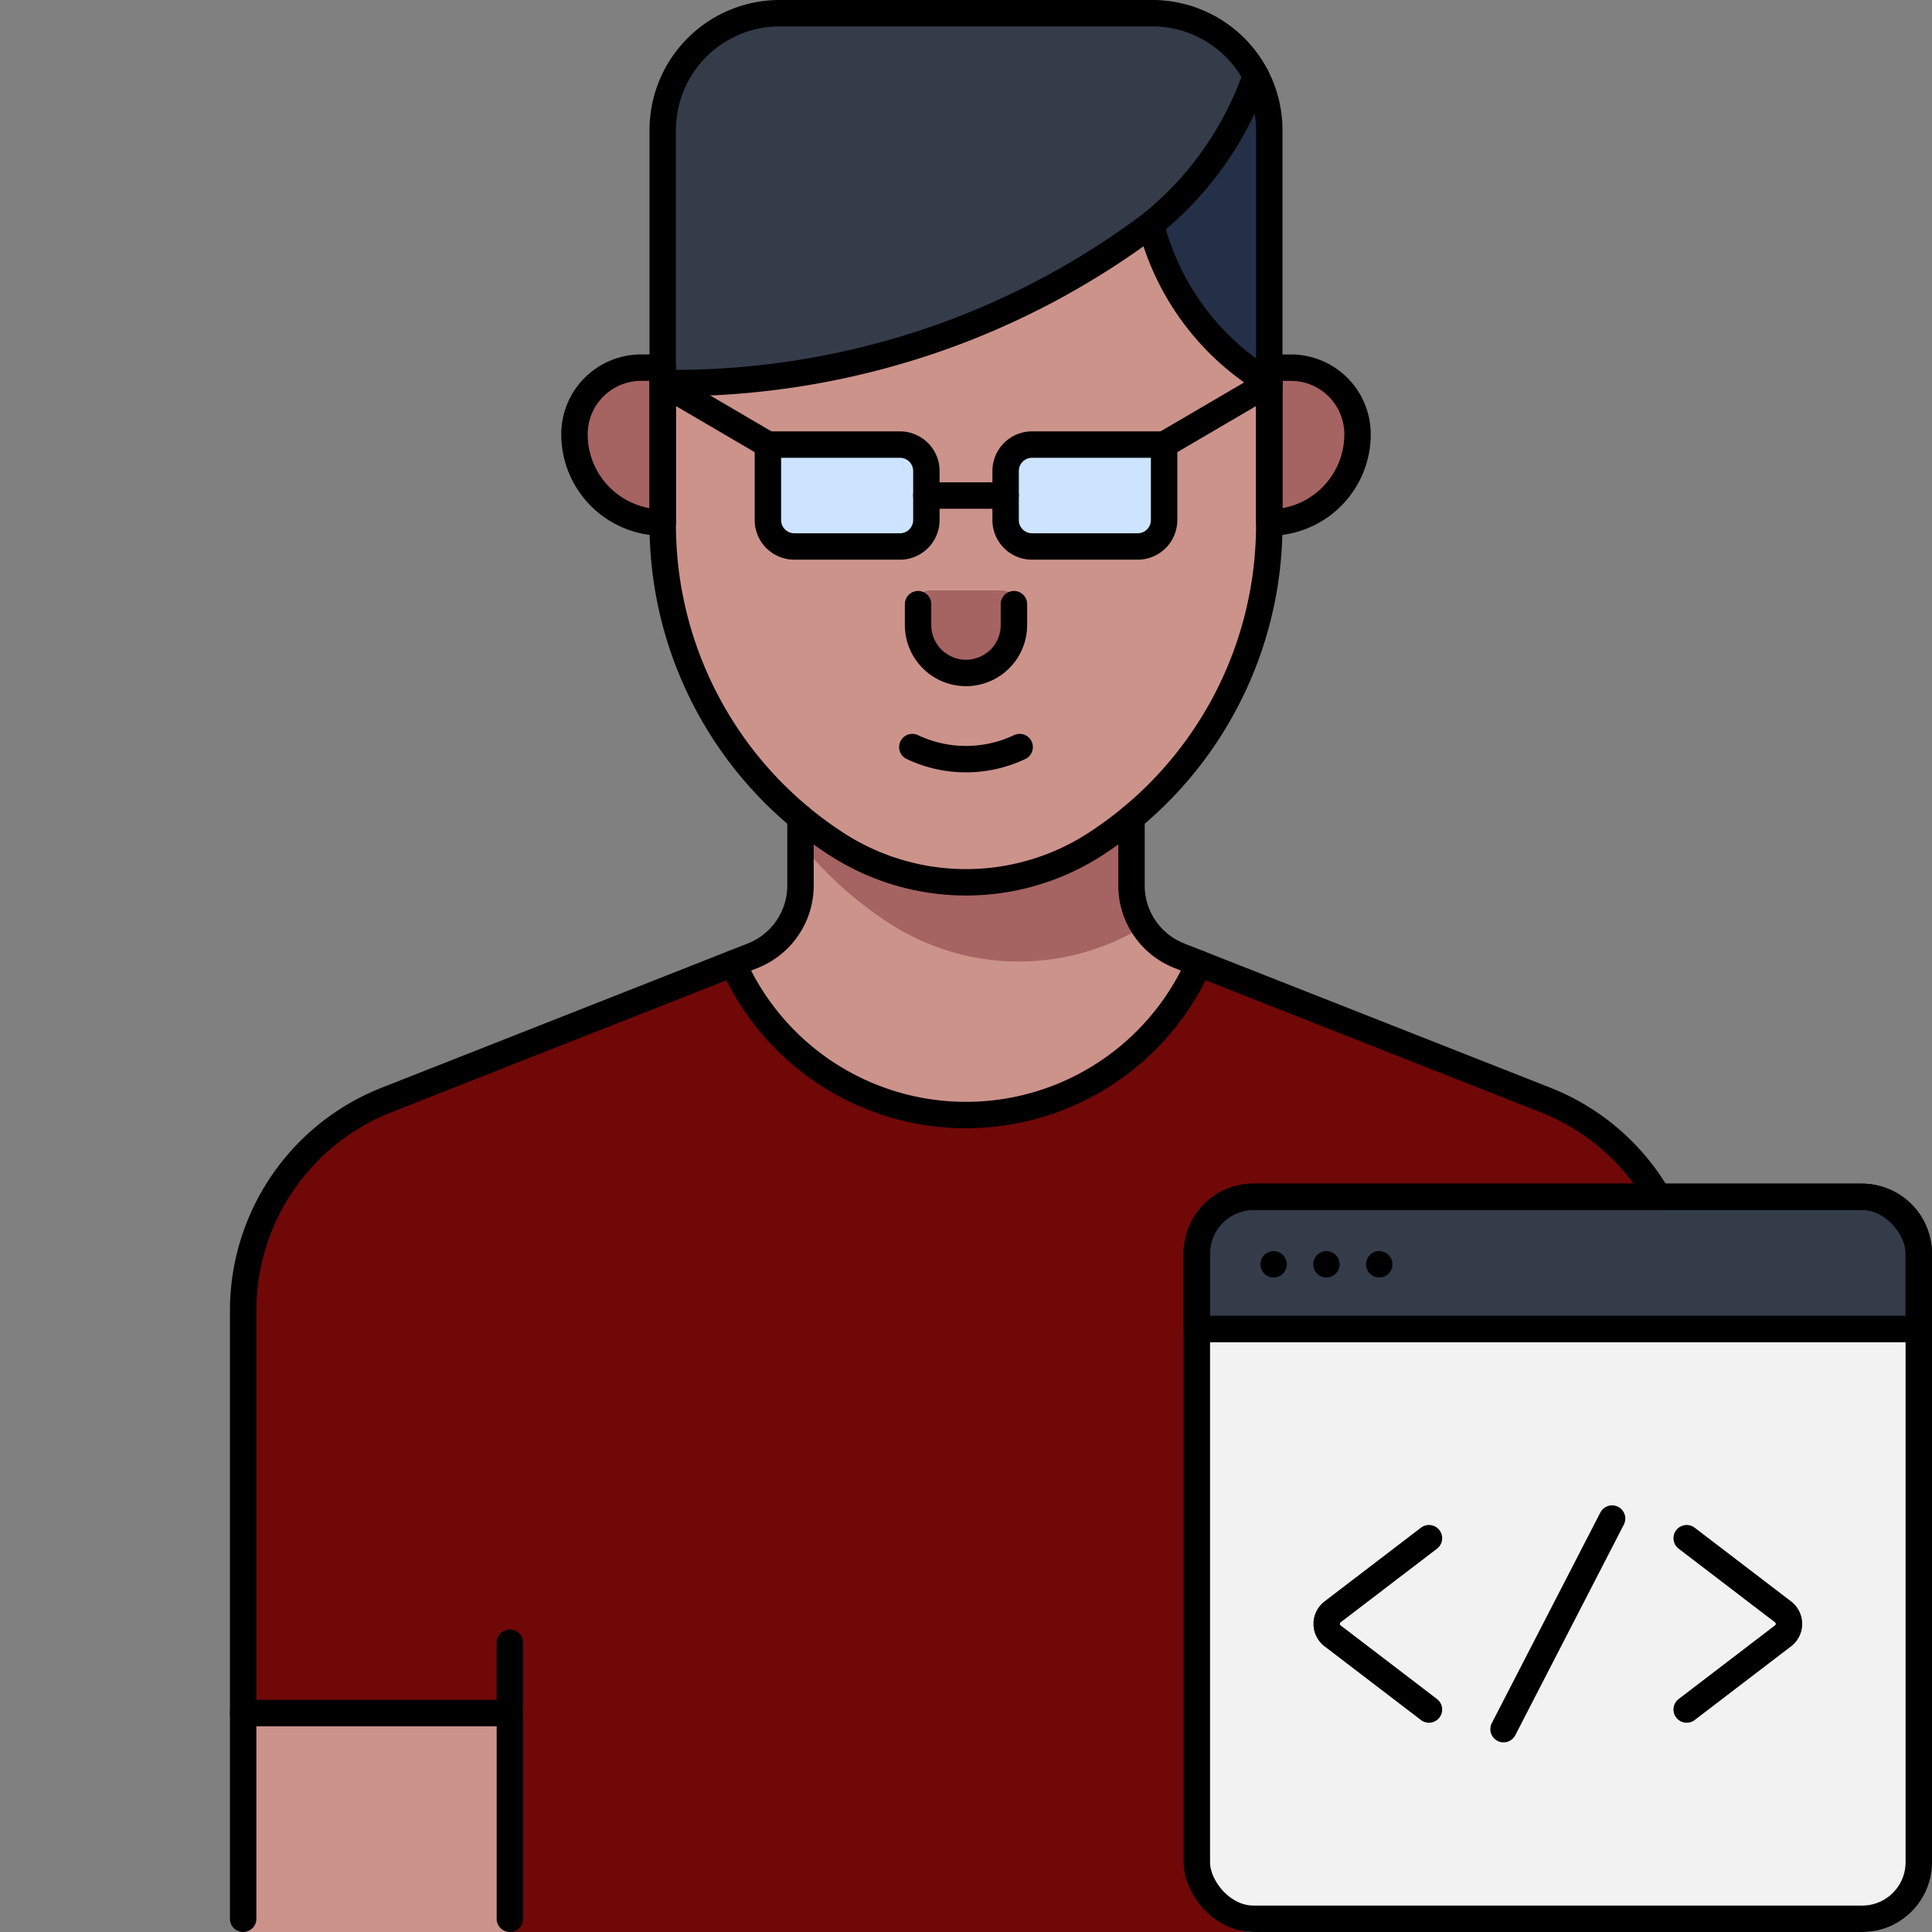 <svg id="SvgjsSvg1041" width="288" height="288" xmlns="http://www.w3.org/2000/svg" version="1.1" xmlns:xlink="http://www.w3.org/1999/xlink" xmlns:svgjs="http://svgjs.com/svgjs"><rect width="100%" height="100%" fill="#808080" stroke="none"/><defs id="SvgjsDefs1042"></defs><g id="SvgjsG1043"><svg xmlns="http://www.w3.org/2000/svg" data-name="Layer 1" viewBox="0 0 512 512" width="288" height="288"><path fill="#343c4a" d="M206.628,3.499h98.745a31,31,0,0,1,31,31V101.499a0,0,0,0,1,0,0H175.628a0,0,0,0,1,0,0V34.499a31,31,0,0,1,31-31Z" class="color343c4a svgShape"></path><path fill="#243047" d="M290.504,101.499h45.868v-67a30.856,30.856,0,0,0-3.553-14.408A88.172,88.172,0,0,1,319.307,44.938,87.812,87.812,0,0,1,305,59.499Z" class="color243047 svgShape"></path><path fill="#700808" d="M447.56,501.999V347.32a60,60,0,0,0-38.01-55.825l-97.018-38.216a20,20,0,0,1-12.67-18.608V215.763H212.139v18.907a20,20,0,0,1-12.67,18.608l-97.018,38.216a60,60,0,0,0-38.01,55.825V501.999a10,10,0,0,0,10,10H437.56A10,10,0,0,0,447.56,501.999Z" class="color8fd17a svgShape"></path><path fill="#cc938b" d="M194.279,255.323a67.498,67.498,0,0,0,123.442,0h0l-5.19-2.044a20,20,0,0,1-12.67-18.608V215.763H212.139v18.907a20,20,0,0,1-12.67,18.608l-5.19,2.044Z" class="colorcc938b svgShape"></path><path fill="#a56362" d="M303.044,245.472a19.962,19.962,0,0,1-3.183-10.802V215.763H212.139v7.74A100.872,100.872,0,0,0,235.707,244.696,63.122,63.122,0,0,0,303.044,245.472Z" class="colora56362 svgShape"></path><path fill="#cc938b" d="M327.573,180.203A100.878,100.878,0,0,1,290.293,223.695l-0.0 0a63.128,63.128,0,0,1-68.585,0,100.88,100.88,0,0,1-37.281-43.493l-0-0a100.879,100.879,0,0,1-8.799-41.205V101.499a211.645,211.645,0,0,0,78.513-13.9A210.466,210.466,0,0,0,305,59.499a68.355,68.355,0,0,0,31.372,42v37.499A100.88,100.88,0,0,1,327.573,180.203Z" class="colorcc938b svgShape"></path><rect width="70.68" height="58.015" x="64.44" y="453.984" fill="#cc938b" class="colorcc938b svgShape"></rect><path fill="#a56362" d="M268.704,159.487v6.151a12.701,12.701,0,0,1-12.701,12.701h-.006a12.701,12.701,0,0,1-12.701-12.701v-6.151a3,3,0,0,1,3-3h19.409A3,3,0,0,1,268.704,159.487Z" class="colora56362 svgShape"></path><path fill="#a56362" d="M152.238,97.429h0A23.39,23.39,0,0,1,175.628,120.819v0a17.66,17.66,0,0,1-17.66,17.66h-5.73a0,0,0,0,1,0,0V97.429A0,0,0,0,1,152.238,97.429Z" transform="rotate(180 163.933 117.954)" class="colora56362 svgShape"></path><path fill="#a56362" d="M336.372,138.479h0V97.429h5.73a17.66,17.66,0,0,1,17.66,17.66v0A23.39,23.39,0,0,1,336.372,138.479Z" class="colora56362 svgShape"></path><rect width="191.322" height="191.322" x="317.178" y="320.677" fill="#f2f2f2" rx="15" class="colorf2f2f2 svgShape"></rect><path fill="#343c4a" d="M332.178,320.677H493.5a15,15,0,0,1,15,15v20a0,0,0,0,1,0,0H317.178a0,0,0,0,1,0,0v-20A15,15,0,0,1,332.178,320.677Z" class="color343c4a svgShape"></path><path fill="#cce4ff" d="M203.5 117.821h35a7 7 0 0 1 7 7v13a7 7 0 0 1-7 7h-28a7 7 0 0 1-7-7v-20A0 0 0 0 1 203.5 117.821zM273.5 117.821h35a0 0 0 0 1 0 0v20a7 7 0 0 1-7 7h-28a7 7 0 0 1-7-7v-13A7 7 0 0 1 273.5 117.821z" class="colorcce4ff svgShape"></path><path fill="none" stroke="#000000" stroke-linecap="round" stroke-linejoin="round" stroke-width="7" d="M175.628 101.5V34.5a31 31 0 0 1 31-31h98.745a31 31 0 0 1 31 31v67M299.86 216.68v17.99a20.004 20.004 0 0 0 12.67 18.61l97.02 38.22a59.888 59.888 0 0 1 29.88 25.68M212.14 216.68v17.99a20.004 20.004 0 0 1-12.67 18.61L102.45 291.5a59.995 59.995 0 0 0-38.01 55.82V508.5" class="colorStroke000 svgStroke"></path><line x1="135.12" x2="135.12" y1="508.5" y2="435.326" fill="none" stroke="#000000" stroke-linecap="round" stroke-linejoin="round" stroke-width="7" class="colorStroke000 svgStroke"></line><path fill="none" stroke="#000000" stroke-linecap="round" stroke-linejoin="round" stroke-width="7" d="M327.573,180.204A100.878,100.878,0,0,1,290.293,223.696l-0.0 0a63.128,63.128,0,0,1-68.585,0,100.88,100.88,0,0,1-37.281-43.493l-0-0a100.878,100.878,0,0,1-8.799-41.205V101.5a211.645,211.645,0,0,0,78.513-13.9A210.466,210.466,0,0,0,305,59.5a68.355,68.355,0,0,0,31.372,42v37.499A100.879,100.879,0,0,1,327.573,180.204Z" class="colorStroke000 svgStroke"></path><line x1="64.44" x2="135.12" y1="453.985" y2="453.985" fill="none" stroke="#000000" stroke-linecap="round" stroke-linejoin="round" stroke-width="7" class="colorStroke000 svgStroke"></line><path fill="none" stroke="#000000" stroke-linecap="round" stroke-linejoin="round" stroke-width="7" d="M241.78 197.982a33.196 33.196 0 0 0 28.439 0M268.704 160.109v5.53A12.703 12.703 0 0 1 256 178.34h0a12.703 12.703 0 0 1-12.704-12.701v-5.53" class="colorStroke000 svgStroke"></path><path fill="none" stroke="#000000" stroke-linecap="round" stroke-linejoin="round" stroke-width="7" d="M152.238,97.43h0A23.39,23.39,0,0,1,175.628,120.82V120.82a17.66,17.66,0,0,1-17.66,17.66h-5.73a0,0,0,0,1,0,0V97.43A0,0,0,0,1,152.238,97.43Z" transform="rotate(180 163.933 117.955)" class="colorStroke000 svgStroke"></path><path fill="none" stroke="#000000" stroke-linecap="round" stroke-linejoin="round" stroke-width="7" d="M317.721,255.324a67.498,67.498,0,0,1-123.442,0" class="colorStroke000 svgStroke"></path><line x1="336.372" x2="308.5" y1="101.5" y2="117.821" fill="none" stroke="#000000" stroke-linecap="round" stroke-linejoin="round" stroke-width="7" class="colorStroke000 svgStroke"></line><line x1="175.628" x2="203.5" y1="101.5" y2="117.821" fill="none" stroke="#000000" stroke-linecap="round" stroke-linejoin="round" stroke-width="7" class="colorStroke000 svgStroke"></line><line x1="266.5" x2="245.5" y1="131.32" y2="131.32" fill="none" stroke="#000000" stroke-linecap="round" stroke-linejoin="round" stroke-width="7" class="colorStroke000 svgStroke"></line><path fill="none" stroke="#000000" stroke-linecap="round" stroke-linejoin="round" stroke-width="7" d="M203.5 117.821h35a7 7 0 0 1 7 7v13a7 7 0 0 1-7 7h-28a7 7 0 0 1-7-7v-20A0 0 0 0 1 203.5 117.821zM273.5 117.821h35a0 0 0 0 1 0 0v20a7 7 0 0 1-7 7h-28a7 7 0 0 1-7-7v-13A7 7 0 0 1 273.5 117.821zM305 59.5a87.812 87.812 0 0 0 14.307-14.562A88.172 88.172 0 0 0 332.822 20.086M336.372 138.48h0V97.43h5.73a17.66 17.66 0 0 1 17.66 17.66v0A23.39 23.39 0 0 1 336.372 138.48z" class="colorStroke000 svgStroke"></path><rect width="191.322" height="191.322" x="317.178" y="317.178" fill="none" stroke="#000000" stroke-linecap="round" stroke-linejoin="round" stroke-width="7" rx="15" class="colorStroke000 svgStroke"></rect><path fill="none" stroke="#000000" stroke-linecap="round" stroke-linejoin="round" stroke-width="7" d="M332.178,317.178H493.5a15,15,0,0,1,15,15v20a0,0,0,0,1,0,0H317.178a0,0,0,0,1,0,0v-20A15,15,0,0,1,332.178,317.178Z" class="colorStroke000 svgStroke"></path><circle cx="337.517" cy="335.054" r="3.5" fill="#000000" class="color000 svgShape"></circle><circle cx="351.517" cy="335.054" r="3.5" fill="#000000" class="color000 svgShape"></circle><circle cx="365.517" cy="335.054" r="3.5" fill="#000000" class="color000 svgShape"></circle><path fill="none" stroke="#000000" stroke-linecap="round" stroke-linejoin="round" stroke-width="7" d="M378.688 453.037l-25.54-19.52a4 4 0 0 1 0-6.356l25.54-19.52M446.99 453.037L472.53 433.517a4 4 0 0 0 0-6.356L446.99 407.64" class="colorStroke000 svgStroke"></path><line x1="398.456" x2="427.222" y1="458.245" y2="402.433" fill="none" stroke="#000000" stroke-linecap="round" stroke-linejoin="round" stroke-width="7" class="colorStroke000 svgStroke"></line></svg></g></svg>